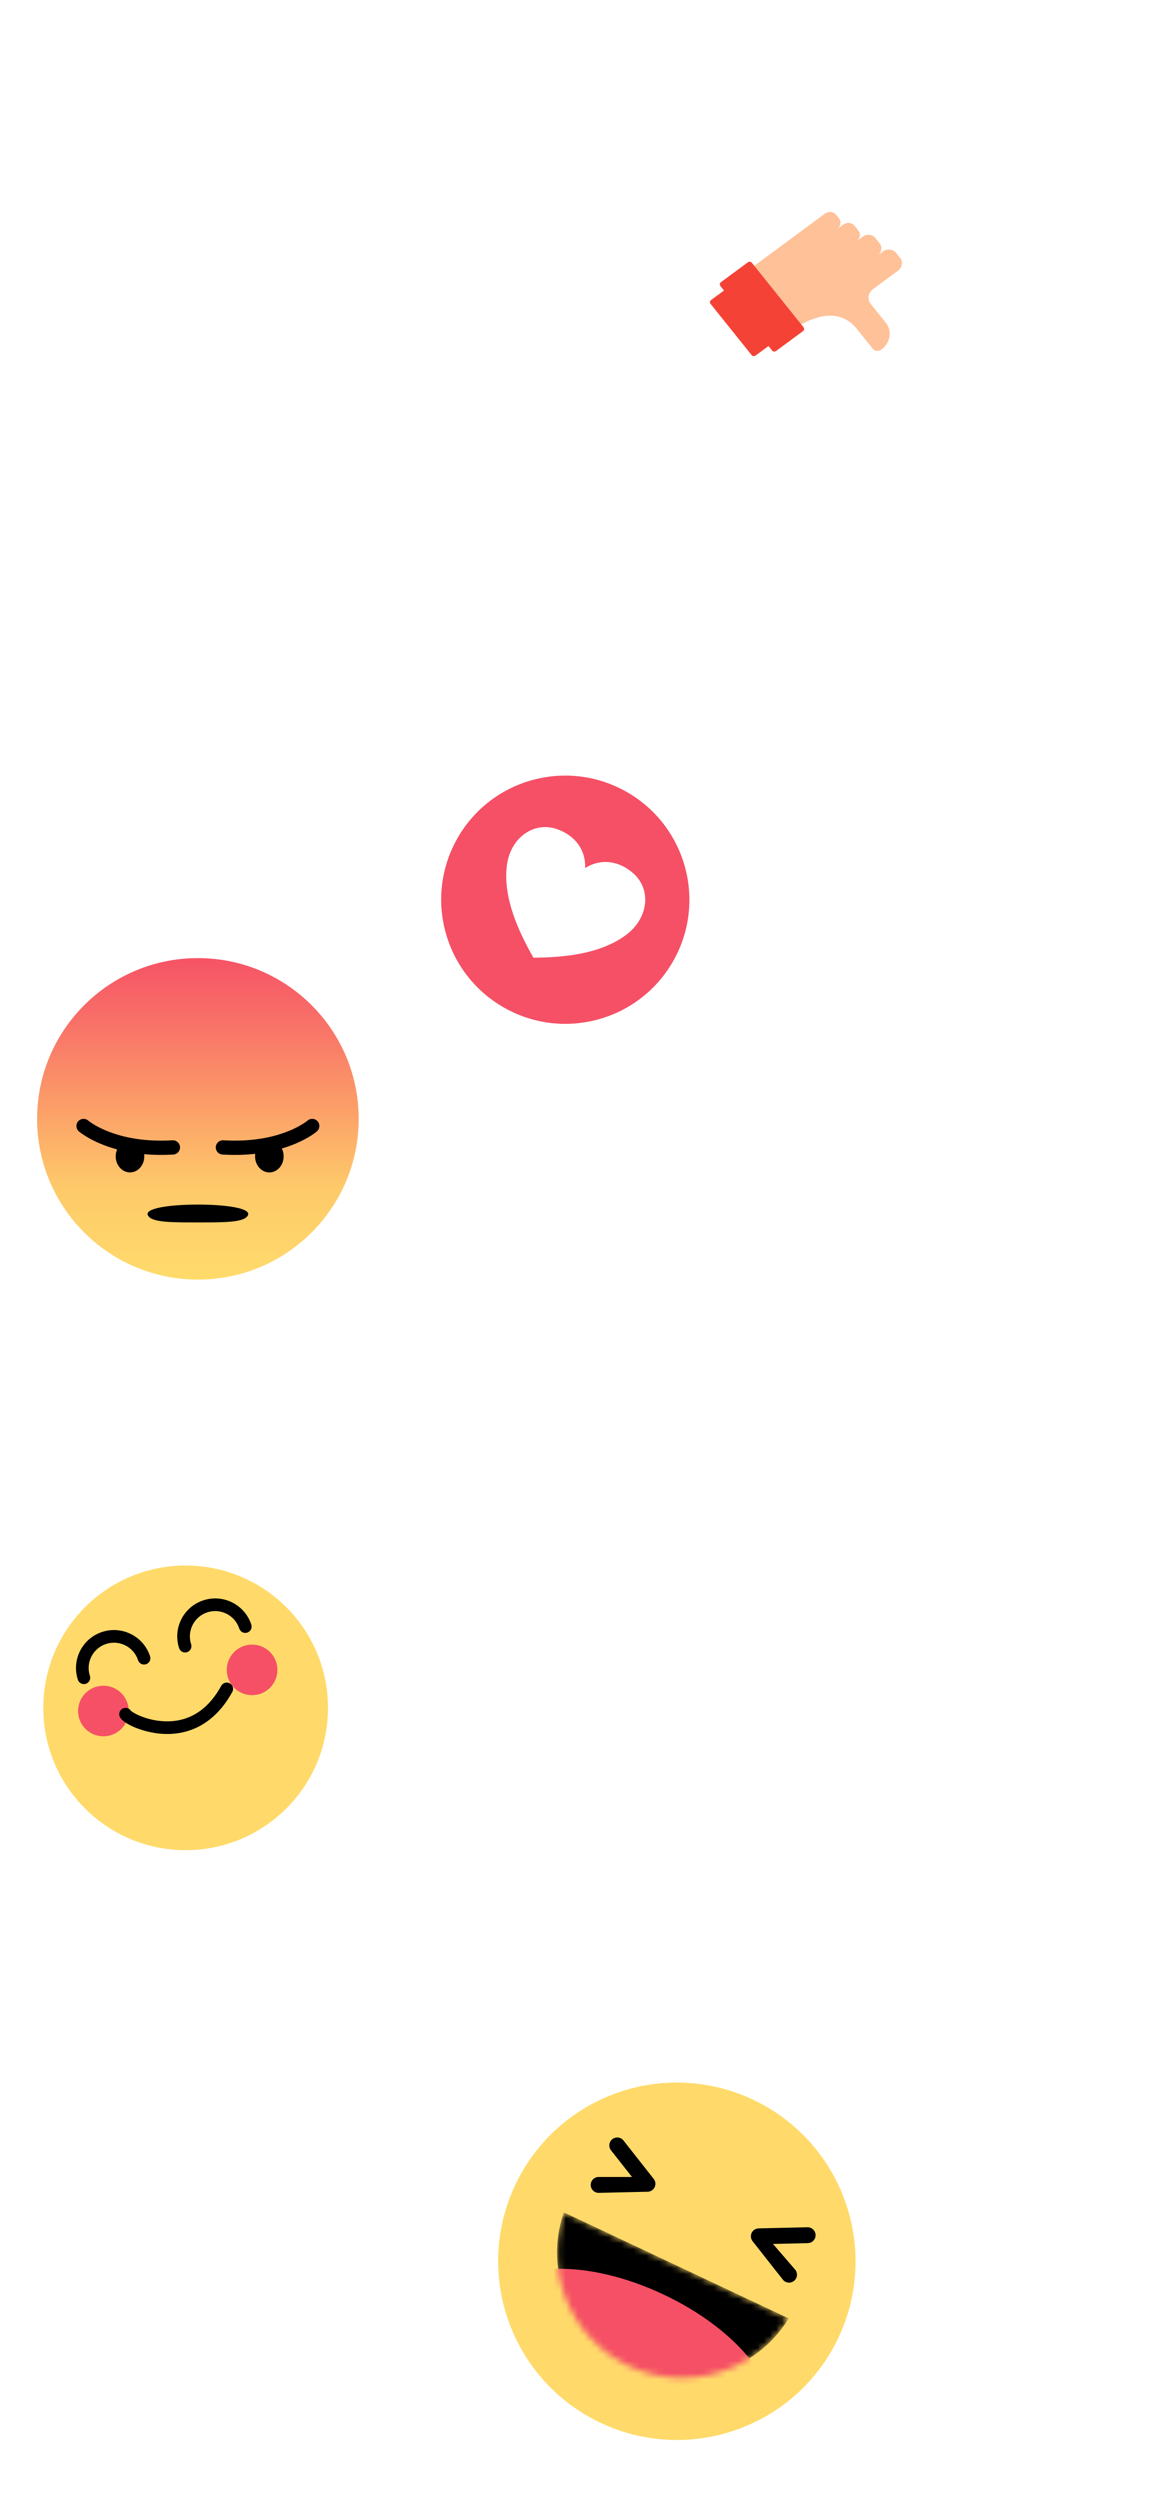 <svg width="190" height="404" viewBox="0 0 190 404" fill="none" xmlns="http://www.w3.org/2000/svg">
<g filter="url(#filter0_dd_8704_17481)">
<path d="M144.379 25.067C150.795 28.522 154.9 34.262 156.3 40.683L164.457 45.075L156.463 49.905C155.894 53.102 154.668 56.285 152.743 59.28C144.909 71.469 128.462 75.914 116.008 69.209C103.554 62.503 99.809 47.185 107.644 34.996C115.478 22.807 131.925 18.361 144.379 25.067Z" fill="white"/>
</g>
<g clip-path="url(#clip0_8704_17481)">
<path d="M125.821 54.771L118.627 45.8L114.988 48.484C114.784 48.635 114.738 48.907 114.887 49.092L121.545 57.394C121.693 57.579 121.979 57.606 122.183 57.455L125.821 54.771Z" fill="#F44336"/>
<path d="M145.546 41.671L144.909 40.876C144.402 40.244 143.424 40.15 142.724 40.666L142.005 41.196C142.582 40.708 142.696 39.894 142.246 39.333L141.535 38.446C141.064 37.859 140.157 37.771 139.508 38.25L138.5 38.993C139.087 38.561 139.217 37.781 138.792 37.251L138.179 36.486C137.754 35.957 136.934 35.878 136.349 36.31L135.373 37.03C135.959 36.597 136.089 35.817 135.664 35.287L135.206 34.716C134.781 34.187 133.962 34.107 133.376 34.539L119.124 45.055L126.562 54.33C128.207 53.116 129.65 52.29 130.918 51.767C134.975 50.092 137.239 51.513 138.605 53.217C139.311 54.097 141.119 56.352 141.119 56.352C141.282 56.555 141.522 56.672 141.776 56.697C142.031 56.722 142.3 56.655 142.526 56.488C143.978 55.417 144.301 53.485 143.249 52.173L140.786 49.102C140.203 48.375 140.382 47.305 141.186 46.712L145.198 43.752C145.898 43.235 146.054 42.304 145.546 41.671Z" fill="#FFC197"/>
<path d="M120.926 42.392L116.578 45.6C116.373 45.751 116.328 46.023 116.476 46.208L124.858 56.66C125.006 56.845 125.292 56.872 125.496 56.721L129.845 53.513C130.05 53.362 130.095 53.09 129.947 52.905L121.565 42.453C121.417 42.268 121.131 42.241 120.926 42.392Z" fill="#F44336"/>
</g>
<path d="M30.02 299C42.734 299 53.04 288.703 53.04 276C53.04 263.297 42.734 253 30.02 253C17.306 253 7 263.297 7 276C7 288.703 17.306 299 30.02 299Z" fill="#FFDA6A"/>
<g filter="url(#filter1_f_8704_17481)">
<path d="M16.719 280.601C18.979 280.601 20.812 278.77 20.812 276.512C20.812 274.254 18.979 272.423 16.719 272.423C14.459 272.423 12.627 274.254 12.627 276.512C12.627 278.77 14.459 280.601 16.719 280.601Z" fill="#F55065"/>
</g>
<g filter="url(#filter2_f_8704_17481)">
<path d="M40.762 273.955C43.022 273.955 44.854 272.124 44.854 269.866C44.854 267.608 43.022 265.777 40.762 265.777C38.502 265.777 36.669 267.608 36.669 269.866C36.669 272.124 38.502 273.955 40.762 273.955Z" fill="#F55065"/>
</g>
<path fill-rule="evenodd" clip-rule="evenodd" d="M24.267 267.665C23.219 264.444 19.756 262.681 16.532 263.727C13.307 264.774 11.543 268.234 12.59 271.456C12.765 271.993 13.342 272.287 13.88 272.112C14.417 271.938 14.711 271.361 14.537 270.824C13.838 268.676 15.014 266.37 17.164 265.672C19.314 264.974 21.622 266.149 22.321 268.297C22.495 268.834 23.073 269.128 23.61 268.953C24.148 268.779 24.442 268.202 24.267 267.665ZM40.637 262.554C39.589 259.333 36.126 257.57 32.902 258.616C29.677 259.663 27.913 263.123 28.96 266.345C29.135 266.882 29.712 267.176 30.25 267.001C30.787 266.827 31.081 266.25 30.906 265.713C30.208 263.565 31.384 261.259 33.534 260.561C35.684 259.863 37.992 261.038 38.691 263.186C38.865 263.723 39.443 264.017 39.98 263.842C40.517 263.668 40.812 263.091 40.637 262.554ZM19.386 277.48C19.981 278.669 23.431 280.097 26.528 280.216C30.969 280.387 34.893 278.284 37.567 273.426C37.839 272.932 37.659 272.31 37.163 272.038C36.668 271.766 36.046 271.946 35.774 272.441C33.482 276.604 30.29 278.315 26.607 278.173C25.23 278.12 23.861 277.799 22.674 277.308C22.199 277.111 21.782 276.897 21.472 276.699C21.345 276.618 21.245 276.544 21.18 276.487C21.167 276.476 21.176 276.487 21.216 276.565C20.963 276.06 20.348 275.856 19.843 276.108C19.338 276.361 19.133 276.975 19.386 277.48Z" fill="black"/>
<path d="M81.381 162.767C90.98 168.309 103.251 165.027 108.788 155.436C114.325 145.845 111.032 133.578 101.433 128.035C91.834 122.493 79.563 125.775 74.026 135.366C68.489 144.957 71.782 157.225 81.381 162.767Z" fill="#F55065"/>
<path fill-rule="evenodd" clip-rule="evenodd" d="M94.62 140.281C94.731 137.368 93.029 135.067 90.165 134.025C86.303 132.622 82.458 135.438 81.946 139.988C81.366 145.13 83.784 150.394 86.252 154.774C91.28 154.722 97.047 154.184 101.211 151.111C104.895 148.392 105.412 143.654 102.265 141.012C99.931 139.052 97.087 138.728 94.62 140.281Z" fill="white"/>
<path d="M97.141 391.555C111.578 398.358 128.792 392.18 135.589 377.755C142.387 363.331 136.193 346.122 121.756 339.319C107.319 332.516 90.105 338.694 83.308 353.118C76.51 367.543 82.704 384.751 97.141 391.555Z" fill="#FFDA6A"/>
<path fill-rule="evenodd" clip-rule="evenodd" d="M98.802 347.507L103.688 353.71L102.195 351.815L96.772 351.815C96.063 351.831 95.502 352.419 95.519 353.127C95.536 353.836 96.124 354.397 96.833 354.381L104.727 354.2C105.785 354.176 106.361 352.955 105.706 352.123L100.82 345.92C100.381 345.363 99.574 345.267 99.017 345.705C98.46 346.143 98.364 346.95 98.802 347.507ZM130.569 359.939L122.675 360.12C121.617 360.144 121.042 361.365 121.696 362.196L126.582 368.4C127.021 368.957 127.828 369.053 128.385 368.615C128.943 368.177 129.039 367.37 128.6 366.813L124.99 362.634L122.735 362.686L130.63 362.505C131.339 362.489 131.9 361.901 131.883 361.192C131.866 360.484 131.278 359.923 130.569 359.939Z" fill="black"/>
<mask id="mask0_8704_17481" style="mask-type:alpha" maskUnits="userSpaceOnUse" x="90" y="357" width="38" height="28">
<path d="M127.54 374.671C122.221 383.335 111.114 386.79 101.695 382.352C92.277 377.913 87.87 367.148 91.166 357.53L127.54 374.671V374.671Z" fill="white"/>
</mask>
<g mask="url(#mask0_8704_17481)">
<path d="M127.54 374.671C122.221 383.335 111.114 386.79 101.695 382.352C92.277 377.913 87.87 367.148 91.166 357.53L127.54 374.671V374.671Z" fill="black"/>
<path d="M96.611 393.432C108.962 399.252 121.363 398.904 124.309 392.653C127.254 386.403 119.629 376.617 107.277 370.796C94.925 364.976 82.524 365.324 79.579 371.575C76.633 377.826 84.259 387.611 96.611 393.432Z" fill="#F55065"/>
</g>
<path d="M32 206.791C46.359 206.791 58 195.16 58 180.814C58 166.467 46.359 154.836 32 154.836C17.641 154.836 6 166.467 6 180.814C6 195.16 17.641 206.791 32 206.791Z" fill="url(#paint0_linear_8704_17481)"/>
<path fill-rule="evenodd" clip-rule="evenodd" d="M41.273 186.464C39.629 186.647 37.864 186.694 35.977 186.583C35.339 186.546 34.853 185.999 34.891 185.363C34.928 184.726 35.475 184.241 36.112 184.278C40.472 184.534 44.076 183.889 46.958 182.665C47.802 182.306 48.515 181.925 49.099 181.548C49.434 181.331 49.643 181.172 49.728 181.098C50.208 180.678 50.938 180.727 51.358 181.207C51.779 181.687 51.73 182.416 51.25 182.836C51.083 182.982 50.785 183.208 50.354 183.486C49.661 183.934 48.831 184.378 47.862 184.79C47.138 185.097 46.376 185.372 45.574 185.609C45.761 185.983 45.867 186.415 45.867 186.874C45.867 188.309 44.832 189.472 43.556 189.472C42.279 189.472 41.244 188.309 41.244 186.874C41.244 186.735 41.254 186.598 41.273 186.464H41.273ZM18.936 185.753C17.947 185.486 17.014 185.162 16.137 184.79C15.169 184.378 14.339 183.934 13.646 183.486C13.215 183.208 12.917 182.982 12.75 182.836C12.27 182.416 12.221 181.687 12.641 181.207C13.062 180.727 13.792 180.678 14.272 181.098C14.357 181.172 14.566 181.331 14.901 181.548C15.485 181.925 16.198 182.306 17.042 182.665C19.924 183.889 23.528 184.534 27.888 184.278C28.525 184.241 29.072 184.726 29.109 185.363C29.146 185.999 28.66 186.546 28.023 186.583C26.358 186.681 24.788 186.656 23.312 186.523C23.326 186.638 23.333 186.755 23.333 186.874C23.333 188.309 22.299 189.472 21.022 189.472C19.746 189.472 18.711 188.309 18.711 186.874C18.711 186.473 18.792 186.093 18.936 185.753ZM32 197.553C36.467 197.553 39.511 197.553 40.089 196.399C40.667 195.244 36.467 194.667 32 194.667C27.533 194.667 23.333 195.244 23.911 196.399C24.489 197.553 27.533 197.553 32 197.553Z" fill="black"/>
<defs>
<filter id="filter0_dd_8704_17481" x="78.549" y="0.943" width="110.907" height="100.39" filterUnits="userSpaceOnUse" color-interpolation-filters="sRGB">
<feFlood flood-opacity="0" result="BackgroundImageFix"/>
<feColorMatrix in="SourceAlpha" type="matrix" values="0 0 0 0 0 0 0 0 0 0 0 0 0 0 0 0 0 0 127 0" result="hardAlpha"/>
<feOffset dy="8"/>
<feGaussianBlur stdDeviation="5"/>
<feColorMatrix type="matrix" values="0 0 0 0 0 0 0 0 0 0 0 0 0 0 0 0 0 0 0.2 0"/>
<feBlend mode="normal" in2="BackgroundImageFix" result="effect1_dropShadow_8704_17481"/>
<feColorMatrix in="SourceAlpha" type="matrix" values="0 0 0 0 0 0 0 0 0 0 0 0 0 0 0 0 0 0 127 0" result="hardAlpha"/>
<feOffset dy="4"/>
<feGaussianBlur stdDeviation="12.5"/>
<feColorMatrix type="matrix" values="0 0 0 0 0 0 0 0 0 0 0 0 0 0 0 0 0 0 0.12 0"/>
<feBlend mode="normal" in2="effect1_dropShadow_8704_17481" result="effect2_dropShadow_8704_17481"/>
<feBlend mode="normal" in="SourceGraphic" in2="effect2_dropShadow_8704_17481" result="shape"/>
</filter>
<filter id="filter1_f_8704_17481" x="0.862" y="260.658" width="31.715" height="31.707" filterUnits="userSpaceOnUse" color-interpolation-filters="sRGB">
<feFlood flood-opacity="0" result="BackgroundImageFix"/>
<feBlend mode="normal" in="SourceGraphic" in2="BackgroundImageFix" result="shape"/>
<feGaussianBlur stdDeviation="5.882" result="effect1_foregroundBlur_8704_17481"/>
</filter>
<filter id="filter2_f_8704_17481" x="24.904" y="254.013" width="31.715" height="31.707" filterUnits="userSpaceOnUse" color-interpolation-filters="sRGB">
<feFlood flood-opacity="0" result="BackgroundImageFix"/>
<feBlend mode="normal" in="SourceGraphic" in2="BackgroundImageFix" result="shape"/>
<feGaussianBlur stdDeviation="5.882" result="effect1_foregroundBlur_8704_17481"/>
</filter>
<linearGradient id="paint0_linear_8704_17481" x1="32" y1="154.836" x2="32" y2="206.791" gradientUnits="userSpaceOnUse">
<stop stop-color="#F65366"/>
<stop offset="0.201" stop-color="#F87168"/>
<stop offset="0.41" stop-color="#FB9568"/>
<stop offset="0.708" stop-color="#FEC96A"/>
<stop offset="1" stop-color="#FFDB6B"/>
</linearGradient>
<clipPath id="clip0_8704_17481">
<rect width="28.585" height="26.661" fill="white" transform="matrix(0.805 -0.594 -0.626 -0.78 129.662 67.516)"/>
</clipPath>
</defs>
</svg>
